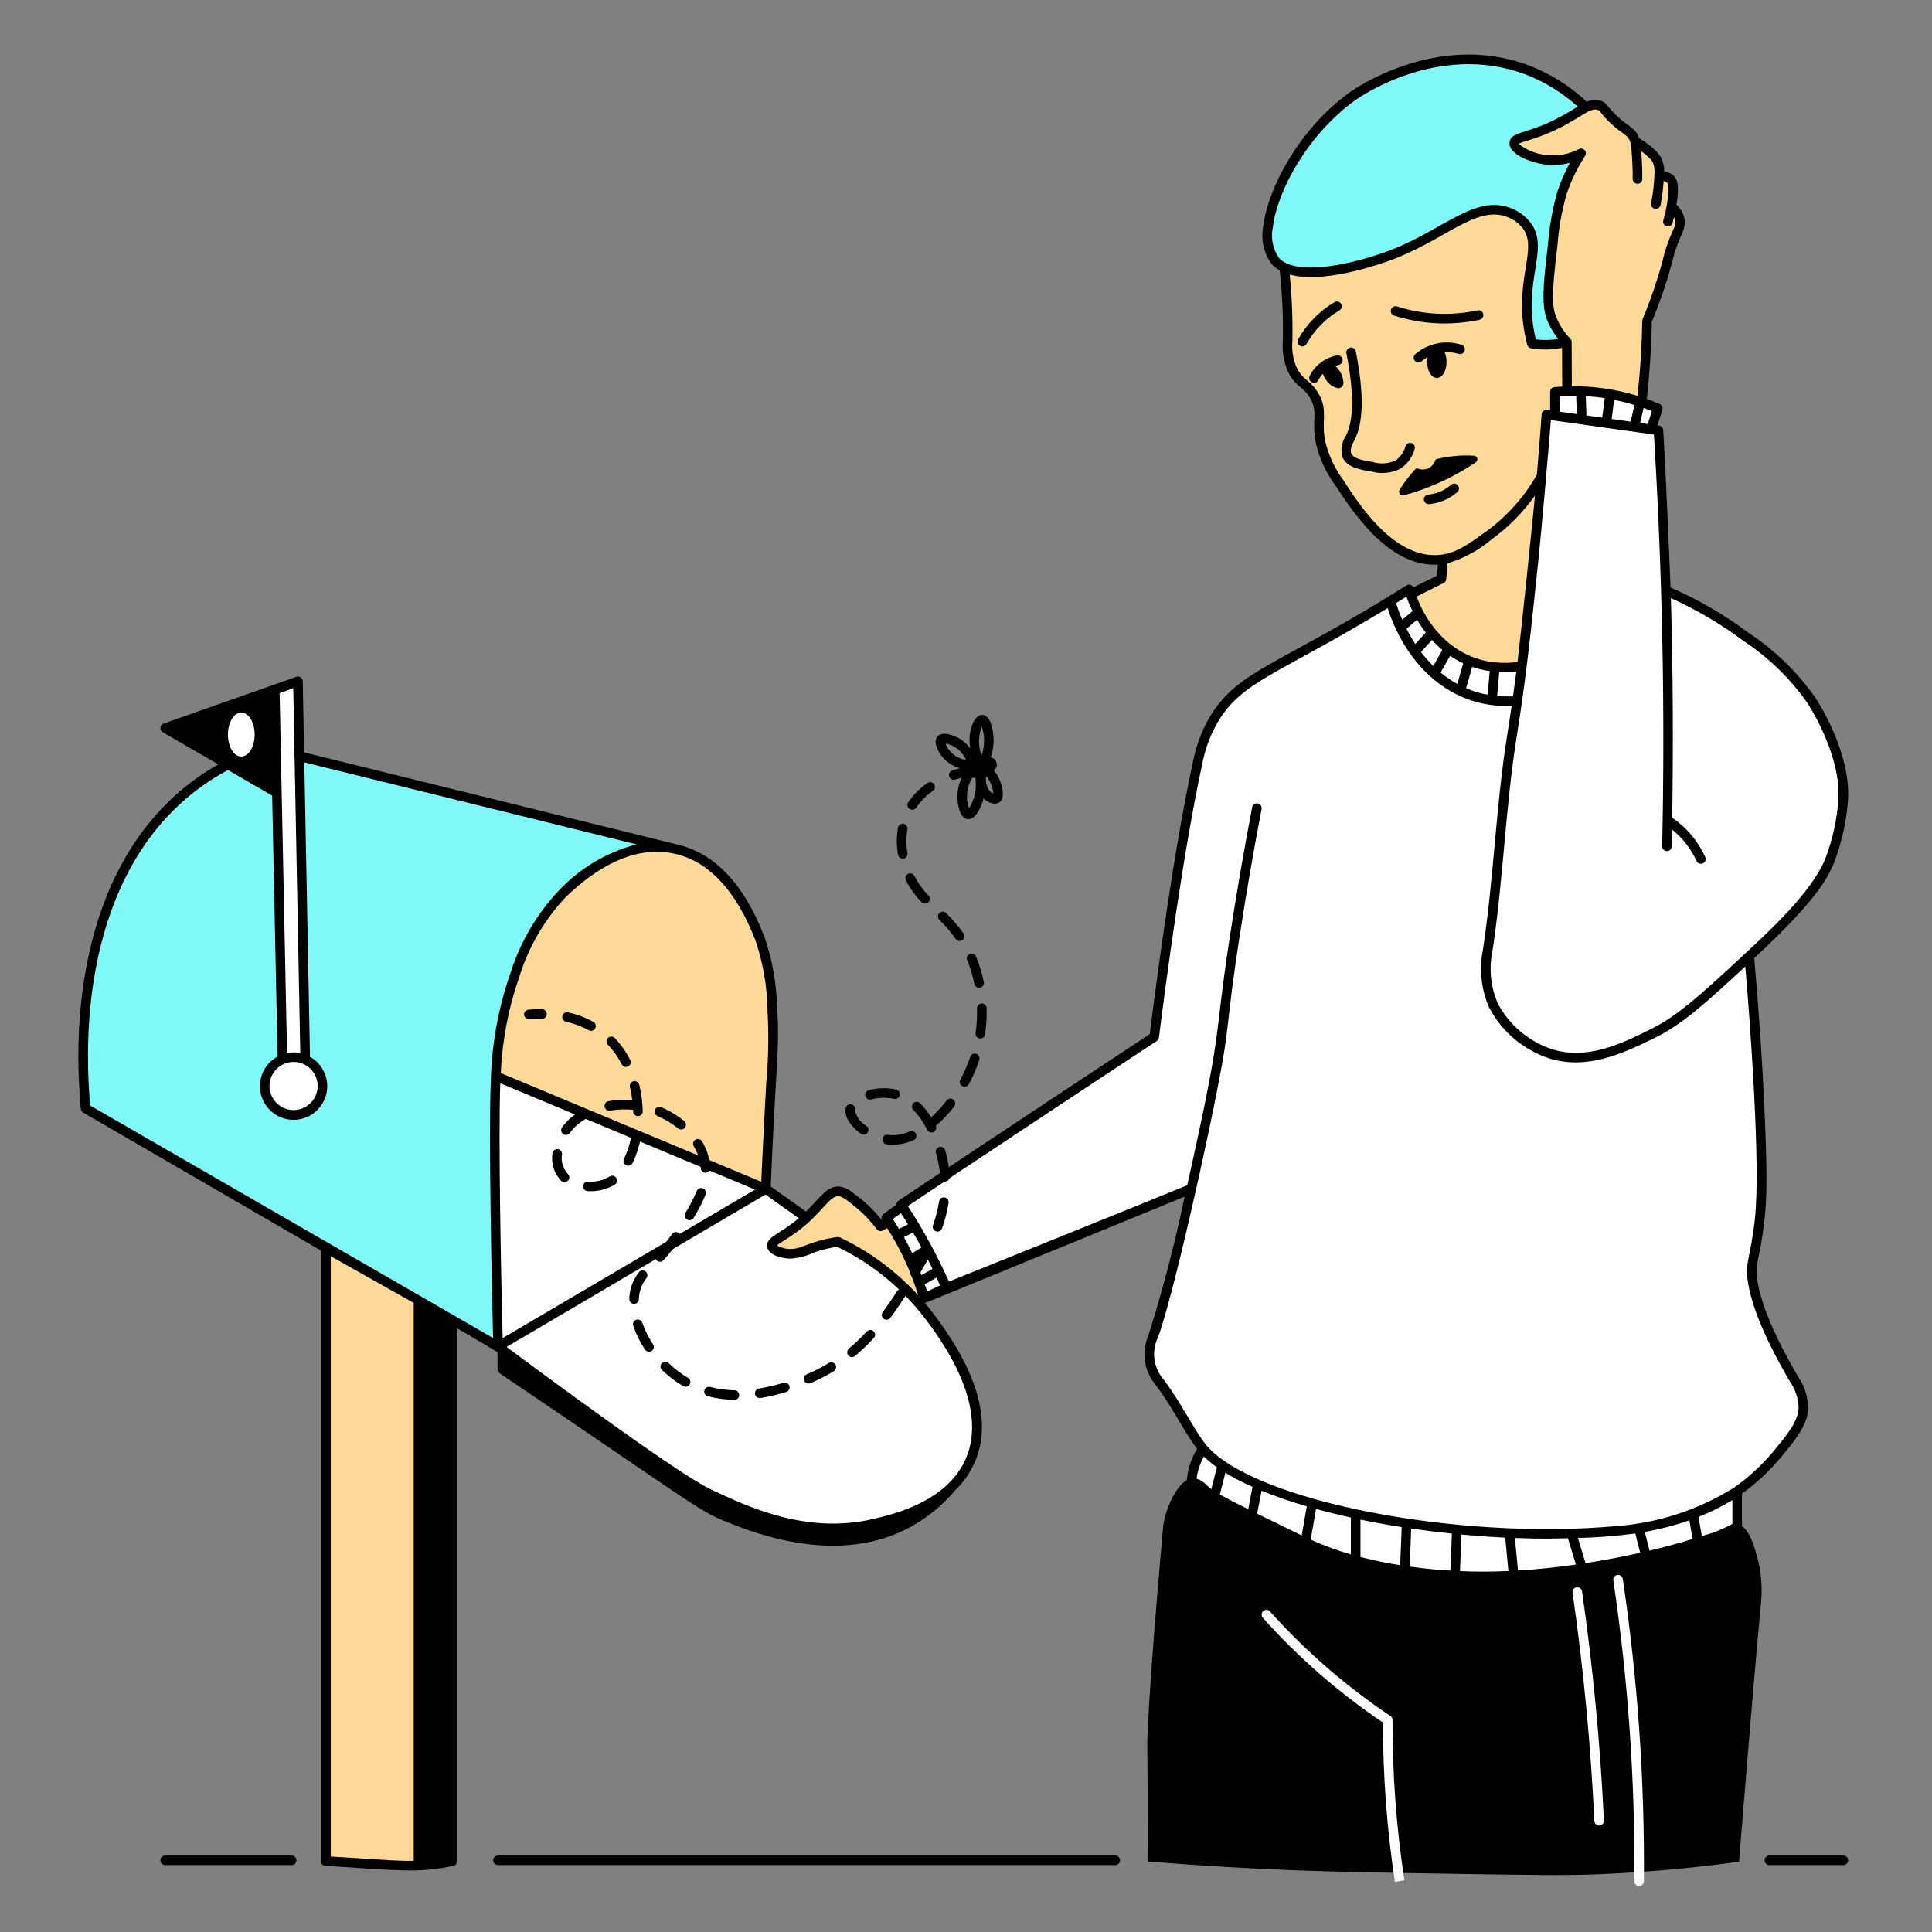 <svg width="156" height="156" viewBox="0 0 156 156" fill="none" xmlns="http://www.w3.org/2000/svg">
<rect x="0" y="0" width="156" height="156" fill="#808080" stroke="none"/>
<path d="M74.62 104.828C73.975 102.507 72.941 100.313 71.561 98.339L72.846 97.409L72.756 97.161L93.187 83.729C94.098 75.727 95.417 67.739 96.766 61.27C97.085 59.546 97.882 57.947 99.068 56.655C100.54 55.268 102.212 54.111 104.029 53.223L113.768 47.596L113.866 47.913L118.533 48.121L121.89 28.881C134.123 32.953 132.047 32.211 133.844 32.985L133.309 34.67L133.908 34.752L134.51 47.693C137.234 48.786 139.777 50.287 142.051 52.143C143.918 53.561 145.504 55.314 146.727 57.314C148.147 59.498 148.894 62.051 148.876 64.656C148.813 66.559 148.328 68.426 147.455 70.119C146.635 71.598 145.608 72.954 144.407 74.145C143.422 75.231 142.367 76.253 141.25 77.203C141.906 86.095 142.22 92.699 142.253 94.926C142.248 97.462 141.968 99.99 141.417 102.466C141.233 104.18 142.721 107.407 143.548 108.921C144.038 109.706 144.487 110.515 144.892 111.347C145.332 112.13 145.583 113.005 145.626 113.902C145.612 114.277 145.512 115.165 143.551 117.353C142.547 118.474 141.445 119.505 140.259 120.432V126.941L114.796 131.774L96.072 120.696C96.101 119.373 96.486 118.083 97.189 116.961C94.54 113.09 94.772 113.278 93.937 111.981C93.206 110.853 92.952 110.518 92.853 109.919C92.755 109.249 92.845 108.565 93.112 107.943C93.741 106.403 94.738 102.291 96.152 96.185C92.993 97.381 78.531 103.168 74.62 104.828Z" fill="white"/>
<path d="M40.028 86.895L61.831 95.997C63.04 96.674 64.15 97.514 65.129 98.493C66.099 99.287 67.141 99.987 68.242 100.584C70.719 102.124 72.558 103.196 74.869 106.063C76.452 107.871 77.658 109.977 78.417 112.257C78.842 113.423 79.003 114.668 78.888 115.903C78.888 118.111 77.28 119.709 76.712 120.317C75.098 122.035 71.894 123.369 68.272 123.558C63.446 123.81 59.787 121.932 56.632 120.298C55.433 119.679 54.2 118.953 48.369 114.695C44.986 112.225 42.192 110.127 40.197 108.614C39.939 100.488 39.921 93.808 40.028 86.895Z" fill="white"/>
<path d="M23.768 60.958L18.349 61.695C13.899 64.159 10.498 68.158 8.78 72.945C6.54 78.937 6.541 85.221 6.913 89.501L40.21 108.618C39.997 101.93 39.937 91.93 39.967 89.161C40.045 80.541 42.425 71.537 50.602 68.802C51.574 68.49 52.589 68.33 53.61 68.327L23.768 60.958Z" fill="#81F8F8"/>
<path d="M22.725 85.53C22.269 85.721 21.882 86.047 21.616 86.463C21.351 86.88 21.219 87.368 21.239 87.862C21.253 88.168 21.328 88.468 21.459 88.745C21.589 89.022 21.773 89.27 22 89.475C22.227 89.681 22.493 89.839 22.781 89.942C23.07 90.044 23.376 90.089 23.681 90.073C24.325 90.053 24.937 89.788 25.392 89.333C25.848 88.878 26.112 88.266 26.133 87.623C26.141 87.157 26.002 86.7 25.735 86.318C25.468 85.936 25.087 85.649 24.646 85.497L24.058 55.015L22.186 55.705L22.725 85.53Z" fill="white"/>
<path d="M122.882 53.783C120.921 54.072 118.922 53.633 117.262 52.55C115.602 51.467 114.396 49.814 113.871 47.902L116.389 46.728L116.524 45.151C115.924 45.255 115.31 45.245 114.715 45.12C113.946 44.939 113.228 44.589 112.613 44.095C110.465 42.382 108.698 40.24 107.426 37.805C105.672 34.588 106.878 34.048 106.33 32.41C105.814 30.87 104.75 31.052 104.139 29.41C103.796 28.489 103.95 27.939 103.984 26.377C104.015 24.77 103.906 23.164 103.658 21.576C106.179 17.42 109.778 14.025 114.074 11.751C118.37 9.478 123.202 8.41 128.056 8.663C128.397 8.435 128.814 8.351 129.217 8.431C129.676 8.562 129.664 8.902 130.388 9.581C131.011 10.165 131.34 10.205 131.72 10.799C131.854 11.007 131.961 11.232 132.039 11.467C132.621 11.64 133.131 11.998 133.491 12.487C133.851 12.976 134.042 13.569 134.034 14.177C134.289 14.138 134.549 14.202 134.758 14.356C135.008 14.563 135.042 14.88 135.077 15.316C135.115 15.771 135.078 16.229 134.969 16.673C135.153 16.774 135.316 16.912 135.445 17.078C135.575 17.244 135.67 17.434 135.725 17.638C135.793 18.053 135.57 18.35 135.27 19.065C135.109 19.453 135.162 19.399 134.801 20.53C134.562 21.28 134.075 22.761 133.009 25.903C132.968 28.183 132.807 30.471 132.576 32.42C127.551 30.903 125.645 31.645 125.567 31.64V33.569L124.883 33.472C124.38 40.197 123.73 46.852 122.882 53.783Z" fill="#FFD997"/>
<path d="M26.323 100.743L33.794 104.954V150.626L26.323 150.269V100.743Z" fill="#FFD997"/>
<path d="M61.831 95.997C61.967 92.9 62.099 90.447 62.185 88.93C62.411 84.892 63.036 79.174 60.9 74.598C60.197 73.09 58.563 69.62 55.093 68.649C46.9 66.358 40.498 76.943 40.041 86.898L61.831 95.997Z" fill="#FFD997"/>
<path d="M126.507 27.615C125.588 27.848 124.63 27.892 123.693 27.744C122.396 22.789 124.72 20.281 123.34 18.294C122.968 17.776 122.449 17.38 121.851 17.157C119.101 16.08 116.586 19.08 111.93 20.724C111.311 20.944 104.837 23.232 102.949 21.04C100.966 18.737 104.001 11.424 109.22 7.745C109.59 7.485 116.156 2.932 123.297 5.643C125.071 6.319 126.689 7.351 128.049 8.676C126.864 9.434 125.615 10.085 124.316 10.623C122.867 11.194 122.353 11.129 122.303 11.428C122.218 11.916 123.486 12.682 124.685 12.881C125.661 13.037 126.662 12.881 127.544 12.432C126.629 13.981 126.003 15.683 125.697 17.456C125.465 18.601 125.542 18.493 125.029 23.316C124.9 24.02 124.925 24.744 125.102 25.438C125.356 26.282 125.843 27.037 126.507 27.615Z" fill="#81F8F8"/>
<path d="M119.019 36.798C118.013 36.734 117.004 36.823 116.024 37.061C115.992 37.069 115.963 37.085 115.938 37.108C115.914 37.13 115.896 37.158 115.886 37.19C115.839 37.326 115.765 37.451 115.669 37.558C115.572 37.665 115.455 37.751 115.325 37.811C115.194 37.872 115.052 37.905 114.909 37.909C114.765 37.914 114.622 37.889 114.488 37.836C114.452 37.825 114.415 37.823 114.379 37.832C114.343 37.841 114.31 37.859 114.284 37.886C113.802 38.393 113.376 38.951 113.013 39.549C112.981 39.601 112.966 39.661 112.969 39.722C112.972 39.782 112.994 39.841 113.03 39.889C113.067 39.938 113.117 39.974 113.174 39.993C113.232 40.013 113.294 40.015 113.352 39.999C115.42 39.432 117.381 38.532 119.159 37.334C119.21 37.3 119.249 37.251 119.271 37.194C119.293 37.137 119.296 37.075 119.281 37.016C119.265 36.957 119.232 36.904 119.185 36.865C119.138 36.826 119.08 36.803 119.019 36.798Z" fill="black"/>
<path d="M74.207 105.243C74.307 105.218 74.399 105.167 74.472 105.093C74.545 105.02 74.596 104.928 74.62 104.828C73.876 102.678 72.922 100.607 71.77 98.646L71.101 99.018C70.549 98.364 69.95 97.753 69.306 97.19C68.201 96.223 67.853 96.183 67.658 96.189C67.219 96.207 67.057 96.474 65.895 97.542C65.444 97.956 62.935 100.124 62.333 100.617C62.617 100.924 62.986 101.139 63.393 101.237C64.423 101.477 65.079 100.61 67.689 100.26C70.192 101.437 72.415 103.136 74.207 105.243Z" fill="#FFD997"/>
<path d="M25.03 85.332L24.445 55.007C24.444 54.945 24.428 54.885 24.398 54.83C24.369 54.776 24.327 54.73 24.276 54.695C24.225 54.66 24.166 54.638 24.105 54.63C24.044 54.623 23.982 54.63 23.924 54.651L13.21 58.424C13.141 58.449 13.079 58.493 13.033 58.551C12.988 58.61 12.96 58.68 12.953 58.754C12.946 58.828 12.96 58.902 12.994 58.968C13.028 59.033 13.081 59.088 13.145 59.125L21.976 64.244L22.413 85.313C21.883 85.6 21.462 86.055 21.219 86.606C20.976 87.158 20.923 87.776 21.069 88.361C21.215 88.946 21.551 89.466 22.025 89.839C22.499 90.212 23.084 90.417 23.687 90.421C24.29 90.425 24.878 90.228 25.357 89.862C25.836 89.495 26.179 88.98 26.333 88.397C26.487 87.814 26.443 87.196 26.207 86.641C25.971 86.085 25.557 85.624 25.03 85.33V85.332ZM22.579 55.972L23.679 55.566L24.247 85.028C23.895 84.956 23.532 84.956 23.179 85.028L22.579 55.972ZM23.706 89.633C23.321 89.633 22.945 89.519 22.626 89.305C22.306 89.092 22.057 88.788 21.91 88.433C21.763 88.078 21.724 87.687 21.799 87.311C21.875 86.933 22.06 86.587 22.331 86.315C22.603 86.044 22.949 85.859 23.326 85.784C23.703 85.709 24.094 85.747 24.449 85.894C24.804 86.041 25.108 86.29 25.321 86.61C25.535 86.93 25.649 87.305 25.649 87.69C25.648 88.205 25.443 88.699 25.079 89.063C24.715 89.427 24.221 89.632 23.706 89.633Z" fill="black"/>
<path d="M18.404 59.312C18.404 59.784 18.518 60.235 18.72 60.568C18.923 60.901 19.197 61.089 19.484 61.089C19.77 61.089 20.044 60.901 20.247 60.568C20.449 60.235 20.563 59.784 20.563 59.312C20.563 58.841 20.449 58.39 20.247 58.057C20.044 57.724 19.77 57.536 19.484 57.536C19.197 57.536 18.923 57.724 18.72 58.057C18.518 58.39 18.404 58.841 18.404 59.312Z" fill="white"/>
<path d="M42.718 82.293C42.616 82.297 42.516 82.26 42.44 82.19C42.365 82.121 42.32 82.024 42.316 81.921C42.312 81.818 42.349 81.718 42.419 81.643C42.489 81.567 42.586 81.523 42.688 81.519C43.046 81.489 43.406 81.478 43.765 81.486C43.868 81.489 43.965 81.531 44.036 81.605C44.107 81.679 44.146 81.779 44.144 81.881C44.144 81.932 44.134 81.983 44.114 82.03C44.094 82.078 44.065 82.12 44.028 82.156C43.991 82.191 43.947 82.219 43.899 82.237C43.851 82.255 43.8 82.263 43.749 82.26C43.405 82.252 43.061 82.263 42.718 82.293Z" fill="black"/>
<path d="M59.295 113.035C58.575 113.021 57.858 112.923 57.16 112.743C57.11 112.731 57.063 112.709 57.021 112.678C56.98 112.648 56.945 112.609 56.918 112.565C56.892 112.521 56.875 112.472 56.867 112.421C56.86 112.37 56.863 112.318 56.876 112.268C56.889 112.218 56.912 112.172 56.944 112.131C56.975 112.09 57.014 112.056 57.059 112.03C57.104 112.005 57.153 111.988 57.204 111.982C57.255 111.976 57.307 111.98 57.357 111.994C57.993 112.159 58.647 112.248 59.304 112.261C59.407 112.262 59.505 112.304 59.576 112.378C59.648 112.451 59.688 112.55 59.687 112.653C59.685 112.755 59.644 112.853 59.57 112.925C59.497 112.997 59.398 113.037 59.295 113.035ZM60.965 112.563C60.957 112.513 60.959 112.462 60.971 112.412C60.982 112.363 61.004 112.316 61.034 112.275C61.064 112.234 61.102 112.199 61.145 112.173C61.188 112.146 61.236 112.128 61.287 112.12C61.947 112.013 62.599 111.859 63.239 111.661C63.288 111.644 63.34 111.636 63.392 111.639C63.445 111.642 63.496 111.656 63.542 111.68C63.589 111.703 63.631 111.736 63.665 111.776C63.698 111.816 63.724 111.862 63.739 111.912C63.755 111.962 63.76 112.015 63.754 112.067C63.748 112.119 63.732 112.169 63.707 112.215C63.681 112.261 63.647 112.301 63.605 112.332C63.564 112.364 63.516 112.388 63.465 112.401C62.792 112.61 62.104 112.772 61.407 112.885C61.306 112.901 61.203 112.877 61.12 112.817C61.037 112.757 60.981 112.667 60.965 112.566V112.563ZM55.357 111.976C55.29 111.976 55.223 111.958 55.165 111.924C54.543 111.561 53.969 111.123 53.453 110.621C53.417 110.585 53.387 110.543 53.367 110.496C53.346 110.45 53.336 110.399 53.334 110.349C53.334 110.298 53.343 110.247 53.361 110.2C53.38 110.152 53.408 110.109 53.443 110.072C53.479 110.036 53.521 110.006 53.568 109.986C53.614 109.966 53.665 109.955 53.716 109.954C53.767 109.953 53.817 109.963 53.865 109.982C53.912 110 53.955 110.028 53.992 110.064C54.461 110.522 54.984 110.921 55.55 111.253C55.624 111.296 55.682 111.361 55.715 111.44C55.748 111.519 55.754 111.606 55.732 111.689C55.71 111.771 55.661 111.844 55.594 111.896C55.526 111.948 55.443 111.976 55.357 111.976ZM64.931 111.476C64.891 111.382 64.891 111.275 64.93 111.18C64.968 111.085 65.043 111.01 65.138 110.97C65.753 110.712 66.349 110.407 66.919 110.06C67.006 110.006 67.111 109.99 67.211 110.014C67.311 110.038 67.397 110.101 67.451 110.188C67.504 110.276 67.521 110.381 67.497 110.481C67.473 110.581 67.41 110.667 67.323 110.72C66.719 111.088 66.089 111.41 65.437 111.684C65.343 111.723 65.236 111.724 65.141 111.685C65.046 111.646 64.971 111.571 64.931 111.476ZM68.793 109.577C68.713 109.577 68.636 109.552 68.571 109.507C68.506 109.461 68.456 109.396 68.429 109.322C68.402 109.247 68.399 109.165 68.419 109.089C68.44 109.012 68.484 108.943 68.545 108.892C69.058 108.462 69.543 107.999 69.995 107.505C70.066 107.434 70.161 107.393 70.261 107.39C70.362 107.388 70.459 107.424 70.533 107.492C70.606 107.56 70.651 107.654 70.657 107.754C70.663 107.854 70.63 107.952 70.565 108.028C70.09 108.547 69.581 109.035 69.042 109.487C68.972 109.545 68.884 109.577 68.793 109.577ZM52.404 109.148C52.34 109.148 52.278 109.132 52.221 109.102C52.165 109.072 52.117 109.028 52.082 108.975C51.68 108.374 51.359 107.723 51.125 107.039C51.098 106.943 51.109 106.84 51.155 106.752C51.201 106.664 51.28 106.597 51.374 106.565C51.469 106.534 51.572 106.54 51.662 106.582C51.752 106.624 51.823 106.7 51.859 106.793C52.072 107.411 52.364 108 52.727 108.544C52.767 108.602 52.789 108.67 52.793 108.741C52.797 108.811 52.781 108.881 52.748 108.943C52.715 109.005 52.665 109.057 52.605 109.093C52.544 109.129 52.475 109.148 52.404 109.148ZM71.587 106.564C71.515 106.564 71.445 106.543 71.384 106.506C71.323 106.468 71.273 106.414 71.241 106.35C71.209 106.285 71.195 106.213 71.202 106.142C71.208 106.07 71.234 106.002 71.278 105.944C71.742 105.315 72.139 104.717 72.43 104.267C72.486 104.181 72.574 104.12 72.674 104.099C72.775 104.077 72.88 104.096 72.966 104.152C73.052 104.208 73.113 104.296 73.134 104.396C73.156 104.496 73.137 104.601 73.081 104.687C72.783 105.148 72.379 105.759 71.899 106.406C71.864 106.454 71.817 106.494 71.763 106.521C71.709 106.549 71.649 106.563 71.589 106.564H71.587ZM51.173 105.28C51.071 105.273 50.975 105.226 50.908 105.149C50.84 105.072 50.805 104.972 50.812 104.869C50.834 104.1 51.1 103.357 51.572 102.748C51.602 102.705 51.641 102.668 51.686 102.641C51.73 102.613 51.781 102.595 51.833 102.587C51.885 102.579 51.938 102.582 51.989 102.596C52.039 102.609 52.087 102.633 52.129 102.666C52.17 102.698 52.204 102.739 52.229 102.785C52.255 102.831 52.27 102.882 52.275 102.935C52.28 102.987 52.274 103.04 52.257 103.09C52.241 103.14 52.215 103.186 52.18 103.226C51.806 103.711 51.597 104.304 51.584 104.917C51.581 104.968 51.568 105.018 51.546 105.064C51.523 105.109 51.492 105.15 51.454 105.184C51.416 105.218 51.371 105.243 51.323 105.26C51.275 105.276 51.224 105.283 51.173 105.28ZM73.863 103.126C73.794 103.126 73.726 103.107 73.667 103.073C73.608 103.038 73.558 102.988 73.525 102.928C73.491 102.867 73.474 102.799 73.476 102.731C73.477 102.662 73.497 102.595 73.533 102.536C73.943 101.87 74.262 101.309 74.54 100.771C74.562 100.724 74.593 100.682 74.632 100.648C74.67 100.613 74.715 100.587 74.764 100.57C74.813 100.553 74.865 100.546 74.917 100.55C74.969 100.554 75.019 100.568 75.065 100.591C75.111 100.615 75.152 100.647 75.186 100.687C75.219 100.726 75.244 100.772 75.26 100.822C75.275 100.871 75.28 100.923 75.275 100.975C75.27 101.027 75.254 101.077 75.229 101.122C74.946 101.68 74.618 102.258 74.197 102.942C74.162 102.998 74.112 103.045 74.054 103.078C73.995 103.11 73.93 103.127 73.863 103.126ZM53.291 101.882C53.216 101.882 53.142 101.86 53.08 101.819C53.017 101.778 52.967 101.719 52.937 101.651C52.907 101.582 52.897 101.506 52.909 101.432C52.921 101.358 52.955 101.289 53.005 101.234C53.455 100.74 53.869 100.214 54.244 99.662C54.272 99.618 54.308 99.579 54.351 99.549C54.394 99.52 54.442 99.499 54.493 99.488C54.544 99.477 54.597 99.477 54.648 99.487C54.7 99.498 54.748 99.518 54.791 99.548C54.834 99.577 54.871 99.615 54.899 99.659C54.927 99.703 54.946 99.753 54.954 99.804C54.963 99.856 54.961 99.908 54.948 99.959C54.936 100.01 54.913 100.058 54.882 100.099C54.486 100.682 54.049 101.235 53.574 101.755C53.538 101.795 53.495 101.826 53.446 101.848C53.397 101.87 53.344 101.881 53.291 101.882ZM75.701 99.448C75.639 99.448 75.578 99.433 75.523 99.405C75.468 99.377 75.421 99.335 75.385 99.285C75.349 99.234 75.326 99.176 75.317 99.115C75.309 99.053 75.315 98.991 75.335 98.933C75.558 98.308 75.723 97.664 75.827 97.008C75.843 96.907 75.898 96.816 75.981 96.756C76.064 96.695 76.167 96.67 76.268 96.686C76.37 96.701 76.461 96.757 76.522 96.839C76.582 96.922 76.608 97.025 76.592 97.127C76.481 97.829 76.305 98.52 76.066 99.189C76.04 99.265 75.99 99.33 75.925 99.377C75.859 99.423 75.781 99.448 75.701 99.447V99.448ZM55.671 98.529C55.602 98.529 55.535 98.511 55.476 98.476C55.417 98.442 55.368 98.392 55.334 98.332C55.3 98.273 55.283 98.205 55.284 98.136C55.285 98.068 55.304 98.001 55.34 97.942C55.695 97.38 56.001 96.788 56.255 96.173C56.273 96.126 56.301 96.082 56.336 96.046C56.372 96.009 56.414 95.98 56.461 95.96C56.507 95.939 56.557 95.928 56.608 95.927C56.659 95.927 56.71 95.936 56.757 95.954C56.804 95.973 56.847 96.001 56.884 96.036C56.921 96.071 56.95 96.113 56.97 96.16C56.991 96.207 57.002 96.257 57.002 96.308C57.003 96.359 56.994 96.409 56.976 96.456C56.706 97.112 56.38 97.743 56.002 98.343C55.968 98.399 55.919 98.446 55.861 98.479C55.803 98.511 55.738 98.528 55.671 98.528V98.529ZM47.449 96.177C47.347 96.171 47.251 96.125 47.182 96.048C47.114 95.972 47.079 95.871 47.085 95.769C47.086 95.718 47.097 95.667 47.119 95.62C47.141 95.574 47.171 95.532 47.21 95.498C47.248 95.464 47.293 95.438 47.342 95.421C47.391 95.405 47.442 95.4 47.493 95.404C48.102 95.455 48.71 95.311 49.23 94.991C49.316 94.938 49.419 94.921 49.518 94.943C49.616 94.966 49.702 95.025 49.757 95.11C49.812 95.194 49.832 95.297 49.812 95.396C49.792 95.495 49.735 95.582 49.652 95.64L49.509 95.728C48.878 96.068 48.164 96.223 47.449 96.177ZM45.583 95.455C45.483 95.455 45.388 95.417 45.315 95.348C45.033 95.059 44.823 94.708 44.7 94.324C44.577 93.939 44.545 93.531 44.607 93.133C44.621 93.032 44.672 92.94 44.751 92.876C44.829 92.811 44.929 92.778 45.031 92.784C45.081 92.789 45.13 92.804 45.175 92.828C45.22 92.852 45.26 92.885 45.292 92.924C45.324 92.963 45.349 93.008 45.363 93.057C45.378 93.106 45.383 93.157 45.378 93.208C45.329 93.49 45.347 93.779 45.429 94.053C45.511 94.327 45.655 94.579 45.85 94.788C45.906 94.841 45.945 94.91 45.962 94.986C45.978 95.061 45.971 95.14 45.943 95.212C45.914 95.284 45.864 95.345 45.8 95.389C45.736 95.432 45.661 95.455 45.583 95.455ZM75.919 95.039C75.876 94.379 75.76 93.725 75.572 93.091C75.545 92.992 75.557 92.886 75.608 92.796C75.658 92.707 75.742 92.641 75.841 92.613C75.939 92.586 76.045 92.598 76.135 92.649C76.224 92.699 76.29 92.783 76.318 92.882C76.519 93.569 76.645 94.276 76.692 94.99C76.698 95.093 76.664 95.194 76.596 95.271C76.528 95.348 76.432 95.395 76.329 95.401C76.227 95.408 76.126 95.373 76.048 95.305C75.971 95.237 75.924 95.141 75.918 95.039H75.919ZM56.972 94.689C56.874 94.689 56.78 94.652 56.708 94.585C56.636 94.518 56.592 94.427 56.585 94.329C56.541 93.701 56.347 93.093 56.019 92.555C55.993 92.511 55.976 92.463 55.969 92.412C55.962 92.362 55.965 92.311 55.977 92.261C55.99 92.212 56.012 92.166 56.043 92.125C56.073 92.084 56.111 92.05 56.155 92.024C56.199 91.998 56.248 91.981 56.298 91.974C56.348 91.967 56.4 91.97 56.449 91.982C56.498 91.995 56.544 92.017 56.585 92.048C56.626 92.078 56.66 92.116 56.686 92.16C57.074 92.802 57.304 93.527 57.358 94.275C57.362 94.328 57.354 94.381 57.337 94.431C57.319 94.481 57.291 94.527 57.255 94.566C57.219 94.605 57.175 94.635 57.127 94.657C57.078 94.678 57.026 94.689 56.972 94.689ZM50.732 94.129C50.666 94.129 50.601 94.112 50.544 94.08C50.486 94.048 50.438 94.002 50.403 93.946C50.368 93.89 50.349 93.826 50.345 93.76C50.342 93.695 50.356 93.629 50.385 93.57C50.667 92.981 50.867 92.356 50.977 91.712C50.996 91.611 51.054 91.521 51.139 91.463C51.223 91.404 51.328 91.382 51.429 91.401C51.53 91.419 51.62 91.477 51.678 91.562C51.736 91.647 51.759 91.751 51.74 91.852C51.615 92.565 51.393 93.257 51.079 93.909C51.047 93.975 50.998 94.03 50.937 94.069C50.875 94.108 50.804 94.129 50.731 94.129H50.732ZM71.62 92.405C71.515 92.393 71.419 92.341 71.351 92.26C71.284 92.179 71.25 92.075 71.257 91.97C71.26 91.92 71.273 91.872 71.295 91.828C71.317 91.783 71.348 91.744 71.386 91.712C71.424 91.68 71.468 91.657 71.516 91.642C71.563 91.628 71.613 91.624 71.662 91.63C72.28 91.711 72.908 91.613 73.471 91.348C73.564 91.312 73.668 91.313 73.761 91.352C73.853 91.39 73.927 91.464 73.967 91.556C74.007 91.648 74.009 91.752 73.974 91.846C73.938 91.939 73.868 92.016 73.777 92.059C73.102 92.365 72.356 92.484 71.619 92.405H71.62ZM45.697 91.642C45.626 91.642 45.557 91.623 45.496 91.586C45.436 91.549 45.386 91.496 45.354 91.433C45.321 91.37 45.307 91.299 45.311 91.229C45.316 91.158 45.34 91.09 45.381 91.032C45.822 90.424 46.402 89.93 47.072 89.59C47.163 89.546 47.267 89.538 47.364 89.569C47.46 89.6 47.54 89.668 47.587 89.757C47.634 89.847 47.644 89.951 47.615 90.048C47.586 90.145 47.521 90.227 47.432 90.276C46.871 90.559 46.385 90.971 46.013 91.478C45.977 91.529 45.93 91.57 45.875 91.599C45.82 91.627 45.758 91.642 45.696 91.642H45.697ZM69.729 91.617C69.647 91.616 69.567 91.588 69.501 91.539C68.855 91.068 68.154 90.281 68.282 89.504C68.288 89.452 68.305 89.402 68.331 89.357C68.358 89.312 68.393 89.272 68.434 89.241C68.476 89.21 68.524 89.188 68.574 89.175C68.625 89.163 68.677 89.161 68.729 89.169C68.78 89.178 68.83 89.197 68.874 89.224C68.918 89.252 68.956 89.289 68.985 89.332C69.015 89.375 69.035 89.423 69.046 89.474C69.056 89.525 69.056 89.578 69.045 89.629C69.043 89.648 69.043 89.667 69.045 89.686C69.105 89.943 69.217 90.184 69.374 90.395C69.531 90.606 69.731 90.783 69.96 90.913C70.028 90.96 70.079 91.029 70.105 91.108C70.131 91.186 70.131 91.272 70.105 91.35C70.079 91.429 70.028 91.498 69.961 91.546C69.893 91.594 69.811 91.618 69.728 91.617H69.729ZM75.211 91.446C75.139 91.446 75.069 91.426 75.007 91.388C74.946 91.351 74.897 91.297 74.865 91.233C74.585 90.649 74.214 90.113 73.766 89.645C73.725 89.611 73.692 89.568 73.669 89.519C73.645 89.471 73.632 89.418 73.63 89.365C73.628 89.311 73.638 89.258 73.657 89.208C73.677 89.158 73.707 89.113 73.745 89.075C73.783 89.038 73.829 89.008 73.879 88.989C73.929 88.97 73.983 88.962 74.036 88.964C74.09 88.967 74.142 88.981 74.19 89.004C74.238 89.028 74.281 89.062 74.315 89.103C74.645 89.441 74.936 89.815 75.183 90.218C75.644 89.8 76.066 89.342 76.446 88.849C76.51 88.771 76.602 88.721 76.702 88.709C76.803 88.698 76.904 88.726 76.984 88.788C77.064 88.85 77.116 88.941 77.129 89.042C77.143 89.142 77.117 89.244 77.057 89.325C76.615 89.902 76.115 90.433 75.566 90.909C75.591 90.968 75.601 91.032 75.595 91.095C75.589 91.159 75.567 91.22 75.532 91.273C75.497 91.326 75.449 91.37 75.393 91.4C75.337 91.43 75.274 91.446 75.21 91.446H75.211ZM55.003 91.203C54.914 91.203 54.827 91.173 54.758 91.116C54.251 90.707 53.689 90.37 53.09 90.115C53.043 90.095 53.001 90.066 52.965 90.029C52.929 89.993 52.901 89.95 52.882 89.903C52.863 89.855 52.854 89.805 52.855 89.754C52.855 89.703 52.866 89.653 52.886 89.606C52.906 89.559 52.935 89.517 52.971 89.481C53.007 89.446 53.05 89.418 53.097 89.399C53.145 89.38 53.195 89.371 53.246 89.371C53.297 89.372 53.347 89.382 53.394 89.402C54.061 89.685 54.684 90.06 55.247 90.516C55.309 90.567 55.353 90.635 55.375 90.713C55.396 90.79 55.393 90.871 55.366 90.947C55.339 91.022 55.289 91.087 55.224 91.133C55.158 91.179 55.081 91.203 55.001 91.203H55.003ZM51.127 89.744C51.127 89.699 51.125 89.654 51.122 89.61C50.503 89.552 49.878 89.574 49.264 89.675C49.214 89.684 49.163 89.682 49.113 89.671C49.063 89.659 49.017 89.638 48.975 89.609C48.934 89.579 48.899 89.542 48.872 89.499C48.845 89.456 48.827 89.407 48.818 89.357C48.81 89.307 48.811 89.256 48.823 89.206C48.834 89.157 48.855 89.11 48.885 89.068C48.914 89.027 48.952 88.992 48.995 88.965C49.038 88.938 49.086 88.92 49.136 88.911C49.77 88.807 50.415 88.779 51.056 88.827C51.013 88.476 50.951 88.127 50.869 87.783C50.855 87.733 50.851 87.681 50.858 87.629C50.865 87.577 50.882 87.528 50.908 87.483C50.935 87.438 50.97 87.399 51.012 87.368C51.054 87.337 51.102 87.315 51.152 87.303C51.203 87.291 51.255 87.289 51.307 87.298C51.358 87.306 51.407 87.325 51.451 87.353C51.495 87.382 51.532 87.418 51.562 87.461C51.591 87.504 51.611 87.553 51.622 87.604C51.786 88.299 51.879 89.009 51.898 89.723C51.9 89.774 51.891 89.824 51.873 89.872C51.855 89.919 51.827 89.963 51.792 90C51.757 90.037 51.715 90.066 51.669 90.087C51.623 90.108 51.573 90.119 51.522 90.121C51.471 90.122 51.42 90.114 51.373 90.095C51.325 90.077 51.282 90.05 51.245 90.015C51.17 89.944 51.127 89.847 51.124 89.744H51.127ZM69.87 88.497C69.844 88.398 69.859 88.293 69.911 88.204C69.963 88.116 70.047 88.052 70.146 88.026C70.875 87.835 71.637 87.818 72.373 87.976C72.47 88.002 72.553 88.065 72.604 88.151C72.655 88.238 72.671 88.34 72.648 88.438C72.625 88.535 72.566 88.62 72.481 88.675C72.397 88.729 72.295 88.749 72.197 88.729C71.582 88.601 70.946 88.616 70.338 88.774C70.239 88.8 70.134 88.785 70.046 88.733C69.958 88.681 69.894 88.596 69.868 88.497H69.87ZM77.88 87.748C77.813 87.748 77.747 87.731 77.688 87.697C77.63 87.664 77.581 87.616 77.547 87.558C77.512 87.501 77.493 87.435 77.492 87.367C77.491 87.3 77.507 87.234 77.54 87.175C77.861 86.594 78.126 85.984 78.331 85.353C78.345 85.302 78.369 85.255 78.401 85.214C78.434 85.173 78.474 85.139 78.52 85.115C78.566 85.09 78.617 85.074 78.669 85.07C78.721 85.065 78.773 85.07 78.823 85.087C78.873 85.103 78.919 85.129 78.958 85.163C78.998 85.197 79.03 85.239 79.053 85.286C79.076 85.333 79.089 85.384 79.091 85.436C79.094 85.489 79.085 85.541 79.067 85.59C78.847 86.267 78.564 86.922 78.22 87.546C78.187 87.607 78.137 87.659 78.077 87.694C78.016 87.73 77.947 87.748 77.877 87.748H77.88ZM50.544 86.15C50.473 86.15 50.403 86.131 50.342 86.094C50.281 86.056 50.232 86.003 50.199 85.94C49.906 85.359 49.528 84.825 49.08 84.354C49.009 84.28 48.97 84.18 48.972 84.078C48.975 83.975 49.018 83.877 49.092 83.806C49.166 83.735 49.266 83.697 49.368 83.699C49.471 83.701 49.569 83.744 49.64 83.818C50.14 84.344 50.56 84.94 50.889 85.587C50.919 85.646 50.933 85.712 50.931 85.778C50.928 85.845 50.908 85.909 50.874 85.966C50.839 86.023 50.79 86.07 50.732 86.102C50.674 86.134 50.608 86.151 50.542 86.15H50.544ZM79.163 83.854C79.107 83.855 79.052 83.843 79.001 83.82C78.95 83.797 78.904 83.764 78.868 83.722C78.831 83.68 78.804 83.631 78.788 83.577C78.772 83.524 78.768 83.468 78.775 83.413C78.87 82.753 78.909 82.087 78.892 81.421C78.889 81.318 78.928 81.218 78.999 81.144C79.07 81.07 79.168 81.027 79.27 81.025C79.373 81.023 79.472 81.061 79.546 81.132C79.621 81.203 79.664 81.301 79.666 81.403C79.684 82.112 79.642 82.82 79.542 83.522C79.529 83.614 79.483 83.698 79.413 83.759C79.343 83.82 79.253 83.854 79.16 83.854H79.163ZM47.722 83.234C47.657 83.235 47.593 83.219 47.536 83.187C46.966 82.874 46.353 82.644 45.718 82.504C45.667 82.495 45.618 82.475 45.574 82.447C45.53 82.418 45.493 82.381 45.464 82.338C45.435 82.294 45.415 82.246 45.405 82.194C45.395 82.143 45.396 82.091 45.407 82.04C45.419 81.989 45.44 81.94 45.47 81.898C45.501 81.856 45.539 81.82 45.584 81.792C45.628 81.765 45.678 81.747 45.729 81.74C45.781 81.732 45.833 81.735 45.884 81.748C46.592 81.903 47.274 82.159 47.91 82.508C47.985 82.55 48.044 82.615 48.078 82.695C48.111 82.773 48.118 82.862 48.096 82.945C48.075 83.028 48.026 83.101 47.958 83.153C47.89 83.206 47.806 83.234 47.72 83.234L47.722 83.234ZM79.054 79.75C78.965 79.75 78.879 79.719 78.81 79.663C78.741 79.606 78.693 79.528 78.676 79.441C78.546 78.791 78.353 78.155 78.102 77.542C78.081 77.495 78.069 77.444 78.068 77.392C78.067 77.34 78.076 77.288 78.095 77.24C78.114 77.192 78.143 77.148 78.179 77.111C78.216 77.074 78.259 77.045 78.307 77.025C78.355 77.005 78.407 76.996 78.459 76.996C78.51 76.996 78.562 77.007 78.609 77.028C78.657 77.049 78.7 77.079 78.736 77.117C78.771 77.154 78.799 77.199 78.817 77.247C79.088 77.906 79.296 78.589 79.437 79.287C79.449 79.344 79.448 79.402 79.434 79.459C79.42 79.515 79.394 79.568 79.357 79.613C79.32 79.657 79.273 79.693 79.22 79.718C79.168 79.742 79.11 79.754 79.052 79.754L79.054 79.75ZM77.478 75.975C77.091 75.975 77.246 75.676 75.874 74.293C75.833 74.258 75.8 74.215 75.776 74.167C75.753 74.118 75.74 74.066 75.738 74.012C75.736 73.959 75.745 73.905 75.765 73.855C75.785 73.805 75.815 73.76 75.853 73.723C75.891 73.685 75.936 73.656 75.987 73.636C76.037 73.617 76.09 73.609 76.144 73.612C76.197 73.614 76.25 73.628 76.298 73.652C76.346 73.676 76.388 73.71 76.422 73.751C76.928 74.249 77.387 74.791 77.796 75.371C77.836 75.43 77.86 75.498 77.864 75.568C77.868 75.639 77.853 75.709 77.82 75.772C77.787 75.835 77.737 75.887 77.676 75.923C77.616 75.96 77.546 75.979 77.475 75.978L77.478 75.975ZM74.684 72.959C74.631 72.96 74.579 72.949 74.53 72.928C74.482 72.906 74.438 72.876 74.402 72.837C73.895 72.318 73.471 71.724 73.144 71.076C73.121 71.031 73.108 70.981 73.105 70.93C73.102 70.879 73.108 70.828 73.125 70.78C73.141 70.732 73.167 70.687 73.201 70.649C73.235 70.611 73.275 70.58 73.321 70.557C73.367 70.535 73.417 70.522 73.468 70.519C73.518 70.515 73.569 70.522 73.618 70.539C73.666 70.555 73.71 70.581 73.749 70.615C73.787 70.648 73.818 70.689 73.84 70.735C74.134 71.314 74.515 71.844 74.968 72.308C75.021 72.363 75.057 72.432 75.07 72.508C75.084 72.583 75.074 72.66 75.044 72.731C75.013 72.801 74.962 72.86 74.898 72.901C74.834 72.943 74.758 72.964 74.682 72.963L74.684 72.959ZM72.893 69.331C72.801 69.33 72.713 69.298 72.643 69.238C72.573 69.179 72.527 69.097 72.512 69.007C72.384 68.285 72.382 67.547 72.506 66.824C72.527 66.724 72.585 66.636 72.669 66.579C72.753 66.521 72.856 66.498 72.957 66.515C73.058 66.533 73.147 66.591 73.205 66.676C73.263 66.76 73.285 66.864 73.267 66.965C73.158 67.6 73.16 68.248 73.273 68.882C73.282 68.937 73.279 68.994 73.265 69.049C73.25 69.103 73.223 69.153 73.187 69.197C73.15 69.24 73.105 69.274 73.054 69.298C73.002 69.322 72.947 69.334 72.89 69.334L72.893 69.331ZM73.657 65.382C73.587 65.382 73.518 65.363 73.457 65.327C73.397 65.291 73.348 65.239 73.314 65.177C73.281 65.115 73.266 65.045 73.269 64.975C73.273 64.905 73.296 64.837 73.335 64.779C73.751 64.17 74.276 63.644 74.883 63.226C74.967 63.167 75.071 63.144 75.173 63.161C75.274 63.179 75.364 63.236 75.422 63.32C75.481 63.404 75.505 63.509 75.487 63.61C75.469 63.711 75.412 63.801 75.328 63.86C74.8 64.223 74.343 64.681 73.981 65.21C73.946 65.265 73.898 65.31 73.841 65.341C73.784 65.372 73.72 65.388 73.654 65.388L73.657 65.382Z" fill="black"/>
<path d="M110.71 38.066C109.891 37.939 108.774 37.768 108.407 36.933C108.318 36.65 108.294 36.351 108.336 36.057C108.378 35.764 108.486 35.483 108.651 35.237C109.325 33.974 109.343 31.73 108.721 28.542C108.708 28.491 108.706 28.438 108.714 28.386C108.722 28.334 108.741 28.285 108.769 28.241C108.797 28.196 108.834 28.158 108.878 28.128C108.921 28.099 108.97 28.078 109.022 28.068C109.073 28.058 109.126 28.058 109.178 28.07C109.229 28.081 109.278 28.102 109.32 28.133C109.363 28.163 109.399 28.202 109.427 28.247C109.454 28.291 109.472 28.341 109.479 28.393C110.148 31.808 110.104 34.157 109.348 35.577C109.231 35.791 108.965 36.279 109.115 36.62C109.312 37.068 110.223 37.207 110.824 37.3C111.437 37.495 112.101 37.452 112.682 37.178C113.076 36.91 113.36 36.508 113.481 36.046C113.507 35.947 113.572 35.862 113.66 35.811C113.749 35.759 113.855 35.745 113.954 35.771C114.053 35.797 114.138 35.862 114.19 35.951C114.241 36.039 114.256 36.145 114.229 36.244C114.059 36.891 113.659 37.454 113.104 37.828C112.367 38.213 111.509 38.298 110.71 38.066Z" fill="black"/>
<path d="M107.813 29.552C107.9 29.518 107.988 29.49 108.079 29.467C108.131 29.459 108.181 29.442 108.225 29.415C108.27 29.388 108.309 29.352 108.34 29.31C108.371 29.267 108.392 29.219 108.404 29.168C108.415 29.117 108.416 29.064 108.406 29.012C108.397 28.961 108.377 28.912 108.348 28.868C108.319 28.825 108.281 28.788 108.237 28.759C108.193 28.73 108.144 28.711 108.093 28.702C108.041 28.693 107.988 28.694 107.937 28.706C107.47 28.793 107.029 28.987 106.65 29.273C106.27 29.558 105.963 29.929 105.751 30.354C105.705 30.446 105.698 30.553 105.731 30.651C105.764 30.748 105.834 30.829 105.927 30.875C106.019 30.92 106.126 30.927 106.224 30.894C106.321 30.861 106.402 30.791 106.448 30.698C106.544 30.511 106.667 30.338 106.811 30.185C106.877 30.353 106.962 30.512 107.066 30.659C107.172 30.837 107.314 30.991 107.484 31.11C107.654 31.229 107.847 31.311 108.05 31.35C108.158 31.351 108.262 31.312 108.342 31.24C108.422 31.169 108.472 31.07 108.482 30.962C108.477 30.693 108.414 30.428 108.299 30.185C108.183 29.942 108.018 29.726 107.813 29.552Z" fill="black"/>
<path d="M118.005 27.837C117.372 27.636 116.698 27.599 116.047 27.73C115.396 27.862 114.79 28.157 114.284 28.589C114.224 28.64 114.181 28.709 114.161 28.785C114.141 28.862 114.145 28.943 114.173 29.017C114.2 29.091 114.25 29.155 114.315 29.201C114.38 29.246 114.457 29.27 114.536 29.27C114.778 29.27 114.768 29.128 115.275 28.836C115.251 28.964 115.238 29.094 115.238 29.224C115.238 29.958 115.574 30.513 116.019 30.513C116.464 30.513 116.8 29.958 116.8 29.224C116.804 28.955 116.752 28.688 116.645 28.441C117.027 28.417 117.41 28.462 117.776 28.574C117.824 28.589 117.875 28.595 117.926 28.59C117.977 28.586 118.026 28.571 118.071 28.548C118.116 28.524 118.156 28.492 118.189 28.453C118.221 28.414 118.246 28.369 118.261 28.32C118.277 28.272 118.282 28.221 118.278 28.17C118.273 28.119 118.259 28.07 118.235 28.025C118.212 27.98 118.179 27.94 118.14 27.907C118.101 27.874 118.056 27.85 118.008 27.834L118.005 27.837Z" fill="black"/>
<path d="M112.568 25.484C112.47 25.453 112.388 25.384 112.341 25.292C112.294 25.201 112.285 25.095 112.316 24.997C112.348 24.899 112.417 24.817 112.508 24.77C112.599 24.723 112.706 24.714 112.804 24.745C114.907 25.416 117.149 25.524 119.307 25.06C119.408 25.039 119.512 25.058 119.598 25.113C119.685 25.169 119.745 25.256 119.767 25.356C119.789 25.456 119.77 25.561 119.714 25.648C119.659 25.734 119.571 25.794 119.471 25.816C117.18 26.31 114.8 26.196 112.568 25.484Z" fill="black"/>
<path d="M105.157 27.973C105.09 27.973 105.023 27.956 104.965 27.922C104.906 27.889 104.857 27.84 104.823 27.782C104.789 27.724 104.77 27.658 104.77 27.59C104.769 27.523 104.786 27.456 104.819 27.397C105.514 26.155 106.527 25.121 107.754 24.399C107.842 24.347 107.948 24.332 108.047 24.358C108.147 24.384 108.232 24.448 108.284 24.537C108.336 24.625 108.351 24.731 108.325 24.83C108.299 24.929 108.235 25.015 108.146 25.067C107.038 25.719 106.123 26.654 105.495 27.776C105.462 27.836 105.412 27.886 105.353 27.921C105.293 27.955 105.226 27.973 105.157 27.973Z" fill="black"/>
<path d="M114.974 40.352C114.966 40.25 114.999 40.148 115.065 40.07C115.131 39.992 115.226 39.943 115.328 39.934C116.008 39.876 116.651 39.6 117.162 39.149C117.238 39.081 117.339 39.046 117.442 39.052C117.544 39.058 117.64 39.104 117.708 39.181C117.776 39.258 117.811 39.359 117.805 39.461C117.799 39.564 117.753 39.66 117.676 39.728C117.039 40.291 116.238 40.634 115.392 40.706C115.289 40.714 115.188 40.681 115.11 40.615C115.032 40.549 114.983 40.454 114.974 40.352Z" fill="black"/>
<path d="M146.631 56.407C145.184 54.324 143.356 52.534 141.243 51.133C139.274 49.66 137.142 48.419 134.889 47.435C134.881 47.17 134.536 38.609 134.296 34.727C134.29 34.638 134.254 34.553 134.193 34.488C134.133 34.422 134.051 34.38 133.963 34.368L133.827 34.349L134.224 33.1C134.253 33.01 134.247 32.911 134.208 32.825C134.169 32.738 134.099 32.668 134.013 32.63C133.671 32.475 133.324 32.338 132.975 32.21C133.193 30.197 133.336 28.179 133.375 25.985C133.998 24.49 134.525 22.957 134.954 21.396C135.148 20.538 135.429 19.702 135.793 18.901C135.992 18.523 136.07 18.094 136.018 17.67C135.924 17.23 135.696 16.831 135.364 16.527C135.385 16.389 135.414 16.251 135.431 16.112C135.57 14.908 135.426 14.482 135.143 14.188C134.923 13.998 134.655 13.871 134.369 13.823C134.375 13.423 134.281 13.028 134.095 12.675C133.912 12.381 133.677 12.123 133.402 11.914C133.074 11.627 132.72 11.371 132.345 11.148C132.063 10.333 131.655 10.349 130.693 9.483C129.732 8.618 129.842 8.376 129.334 8.167C129.139 8.092 128.932 8.058 128.724 8.066C128.516 8.075 128.312 8.126 128.124 8.217C126.77 6.943 125.179 5.945 123.441 5.282C116.048 2.489 109.283 7.236 109.002 7.439C104.948 10.347 102.372 15.175 102.008 18.242C101.9 18.769 101.902 19.312 102.014 19.839C102.126 20.365 102.346 20.862 102.659 21.3C102.851 21.513 103.077 21.692 103.329 21.829C103.534 23.705 103.62 25.593 103.586 27.481C103.513 28.293 103.633 29.11 103.936 29.867C104.521 31.222 105.267 31.191 105.828 32.214C106.441 33.335 105.88 33.984 106.26 35.83C106.55 37.056 107.089 38.21 107.844 39.218C109.779 42.228 112.524 45.781 116.102 45.589L116.024 46.482L114.121 47.428C114.1 47.379 114.067 47.335 114.027 47.3C113.987 47.264 113.939 47.237 113.888 47.222C113.836 47.206 113.782 47.202 113.729 47.209C113.676 47.217 113.625 47.236 113.579 47.264C103.193 53.781 99.963 54.072 97.685 57.887C97.017 59.032 96.552 60.285 96.311 61.589C94.83 68.414 93.508 78.172 92.837 83.5C89.74 85.529 76.177 94.518 72.552 96.954C72.509 96.983 72.473 97.019 72.445 97.062C72.417 97.104 72.397 97.152 72.388 97.202C72.386 97.222 72.386 97.243 72.388 97.263L71.339 98.02C71.266 98.075 71.214 98.153 71.193 98.242C71.173 98.331 71.185 98.425 71.227 98.506L71.208 98.517C70.572 97.724 69.833 97.019 69.01 96.422C68.693 96.131 68.308 95.924 67.891 95.821C66.798 95.671 66.279 96.657 65.083 97.829L62.233 95.8C62.648 85.779 62.986 84.44 62.743 81.399C62.71 79.438 62.366 77.495 61.725 75.642C60.077 71.384 57.699 68.873 54.659 68.185L24.268 60.683C24.168 60.658 24.063 60.674 23.975 60.727C23.887 60.78 23.824 60.866 23.799 60.966C23.774 61.066 23.79 61.171 23.843 61.259C23.896 61.347 23.982 61.41 24.082 61.435L51.398 68.179C49.002 68.807 46.831 70.095 45.131 71.896C43.334 73.8 41.994 76.09 41.212 78.589C40.225 81.418 39.69 84.385 39.627 87.381C39.447 91.589 39.704 103.818 39.814 108.039L7.281 89.266C6.336 78.519 9.031 67.053 18.602 62.075C18.649 62.053 18.692 62.022 18.727 61.983C18.763 61.944 18.79 61.898 18.807 61.849C18.824 61.799 18.831 61.747 18.827 61.694C18.823 61.642 18.808 61.591 18.784 61.544C18.76 61.498 18.726 61.457 18.686 61.423C18.645 61.39 18.598 61.366 18.548 61.351C18.497 61.337 18.445 61.333 18.392 61.339C18.34 61.346 18.29 61.362 18.245 61.389C8.299 66.552 5.501 78.466 6.527 89.537C6.533 89.599 6.554 89.658 6.587 89.71C6.62 89.762 6.666 89.806 6.719 89.837L25.935 100.986V150.266C25.935 150.471 26.021 150.641 26.225 150.653C32.312 151.04 33.735 151.26 36.644 150.653C36.823 150.616 36.887 150.457 36.886 150.272V107.239C38.938 108.426 40.156 109.174 40.169 109.18V110.464C40.169 110.558 40.192 110.651 40.236 110.734C40.28 110.817 40.344 110.889 40.423 110.941C56.372 121.71 56.358 121.963 58.737 122.911C60.97 123.801 67.751 126.504 73.619 123.242C74.949 122.488 76.135 121.505 77.122 120.338C77.762 119.723 78.282 118.993 78.654 118.187C80.181 114.822 78.94 110.571 74.957 105.541C74.864 105.426 74.764 105.316 74.668 105.203C74.788 105.188 73.263 105.802 95.651 96.626C94.871 100.382 93.904 104.096 92.753 107.755C92.456 108.417 92.351 109.149 92.448 109.868C92.546 110.587 92.843 111.264 93.306 111.823C94.65 113.573 95.675 115.72 96.657 116.99C96.192 117.757 95.908 118.621 95.827 119.515C94.881 120.045 94.064 121.993 93.916 123.276C92.605 137.965 92.637 140.959 92.637 140.959C92.661 142.924 92.688 146.18 92.688 150.311C102.318 151.058 106.992 151.131 116.48 151.286C123.061 151.394 126.41 151.448 129.06 151.338C133.872 151.141 137.802 150.687 140.418 150.326C141.275 139.756 141.932 132.03 142.203 129.326C142.316 128.07 142.196 126.804 141.85 125.592C141.678 124.95 141.323 123.701 140.654 123.216V120.612C141.958 119.661 143.126 118.537 144.125 117.27C145.654 115.464 145.983 114.527 146.001 113.676C145.98 112.76 145.689 111.871 145.165 111.121C144.476 109.931 142.378 106.312 141.913 103.491C141.654 101.954 142.102 101.827 142.471 98.497C142.626 97.104 142.735 95.488 142.487 89.879C142.306 85.801 142.023 81.595 141.647 77.369C146.533 72.815 147.517 71.051 148.102 69.632C148.726 67.994 149.104 66.272 149.223 64.522C149.404 60.916 147.095 57.13 146.631 56.407ZM26.709 149.905V101.433L33.407 105.205V150.252C32.281 150.281 31.262 150.195 26.709 149.905ZM133.379 33.199L133.049 34.239L132.435 34.152L132.712 32.942C132.936 33.024 133.159 33.107 133.379 33.199ZM129.043 8.888C129.28 8.985 129.204 9.184 130.175 10.062C131.623 11.366 131.667 10.629 131.801 13.06C131.834 13.643 131.836 14.122 131.831 14.444C131.831 14.495 131.84 14.545 131.859 14.592C131.878 14.64 131.906 14.683 131.941 14.719C131.976 14.756 132.019 14.785 132.065 14.805C132.112 14.825 132.162 14.836 132.213 14.836C132.265 14.84 132.316 14.832 132.365 14.814C132.413 14.796 132.457 14.769 132.494 14.733C132.531 14.697 132.56 14.653 132.579 14.605C132.599 14.558 132.608 14.506 132.606 14.455C132.616 13.704 132.575 12.869 132.524 12.209C133.392 12.868 133.589 13.113 133.596 13.872C133.578 14.721 133.486 15.566 133.323 16.4C133.313 16.45 133.313 16.501 133.323 16.551C133.333 16.601 133.352 16.648 133.38 16.691C133.409 16.733 133.445 16.769 133.487 16.797C133.53 16.826 133.577 16.845 133.627 16.855C133.677 16.865 133.729 16.865 133.778 16.855C133.828 16.845 133.876 16.825 133.918 16.797C133.96 16.768 133.997 16.732 134.025 16.69C134.053 16.647 134.072 16.6 134.082 16.55C134.205 15.908 134.288 15.26 134.331 14.608C134.433 14.635 134.529 14.684 134.611 14.751C134.665 14.809 134.778 15.046 134.664 16.029C134.594 16.624 134.474 17.212 134.304 17.786C134.275 17.885 134.286 17.991 134.335 18.081C134.384 18.171 134.467 18.238 134.566 18.267C134.664 18.297 134.77 18.285 134.86 18.236C134.951 18.188 135.018 18.105 135.047 18.006C135.093 17.851 135.124 17.691 135.165 17.534C135.206 17.619 135.237 17.708 135.258 17.8C135.284 18.061 135.23 18.324 135.103 18.554C134.714 19.403 134.414 20.289 134.208 21.2C133.779 22.759 133.251 24.29 132.627 25.782C132.549 25.994 132.673 27.701 132.222 31.965C130.504 31.434 128.714 31.173 126.917 31.191C126.917 29.999 126.912 28.808 126.903 27.619C126.903 27.52 126.864 27.425 126.796 27.354C126.348 26.887 125.985 26.347 125.722 25.756C125.347 24.924 125.229 24.072 125.753 19.872C125.853 18.444 126.103 17.03 126.501 15.655C126.867 14.577 127.366 13.549 127.987 12.594C128.034 12.523 128.055 12.438 128.049 12.353C128.042 12.268 128.007 12.187 127.95 12.124C127.893 12.06 127.816 12.018 127.732 12.002C127.648 11.987 127.562 12 127.486 12.039C126.7 12.447 125.811 12.615 124.931 12.521C124.092 12.457 123.292 12.145 122.632 11.623C122.794 11.453 123.871 11.279 125.402 10.583C127.567 9.6 128.372 8.621 129.04 8.884L129.043 8.888ZM131.975 32.708L131.666 34.048L130.134 33.832L130.334 32.288C130.887 32.398 131.433 32.536 131.972 32.704L131.975 32.708ZM129.575 32.15L129.371 33.724L128.098 33.545L128.046 31.996C128.554 32.019 129.064 32.069 129.571 32.146L129.575 32.15ZM127.319 33.435L125.946 33.241V32.002C126.387 31.967 126.828 31.964 127.27 31.966L127.319 33.435ZM103.248 20.799C103.007 20.442 102.842 20.039 102.761 19.616C102.68 19.193 102.686 18.758 102.778 18.337C103.123 15.434 105.58 10.851 109.454 8.072C109.725 7.879 116.158 3.365 123.168 6.008C124.725 6.605 126.156 7.486 127.391 8.605C126.653 9.082 125.883 9.508 125.087 9.882C123.038 10.815 121.945 10.691 121.886 11.52C121.817 12.531 123.782 13.175 124.853 13.295C125.493 13.363 126.14 13.312 126.762 13.147C126.368 13.871 126.037 14.628 125.772 15.409C125.362 16.835 125.099 18.299 124.988 19.779C124.471 23.915 124.547 25.025 125.019 26.073C125.233 26.536 125.502 26.971 125.819 27.37C125.221 27.467 124.612 27.479 124.01 27.407C122.878 22.699 125.122 20.246 123.66 18.079C123.242 17.505 122.667 17.065 122.003 16.811C118.992 15.635 116.418 18.743 111.805 20.373C108.65 21.488 104.516 22.271 103.243 20.795L103.248 20.799ZM116.034 44.819C112.473 44.994 109.68 40.648 108.492 38.8C107.793 37.869 107.291 36.807 107.015 35.677C106.667 33.974 107.24 33.193 106.505 31.843C106.256 31.402 105.925 31.013 105.529 30.698C105.144 30.402 104.84 30.013 104.648 29.567C104.391 28.917 104.291 28.215 104.356 27.519C104.388 25.733 104.315 23.947 104.137 22.169C106.647 22.87 110.671 21.588 112.059 21.095C116.658 19.469 119.147 16.521 121.717 17.525C122.237 17.722 122.69 18.065 123.019 18.514C124.214 20.287 122.029 22.934 123.319 27.845C123.337 27.917 123.377 27.982 123.432 28.032C123.487 28.082 123.555 28.116 123.628 28.128C124.457 28.264 125.304 28.251 126.128 28.088C126.136 29.13 126.139 30.172 126.14 31.216C125.931 31.228 125.723 31.237 125.514 31.258C125.419 31.267 125.33 31.312 125.265 31.384C125.201 31.455 125.165 31.548 125.166 31.645V33.128L124.921 33.094C124.869 33.087 124.815 33.09 124.764 33.104C124.713 33.119 124.665 33.143 124.624 33.177C124.583 33.21 124.549 33.252 124.524 33.299C124.5 33.346 124.485 33.397 124.482 33.45C124.367 35.06 124.232 36.696 124.094 38.337C123.064 40.143 121.66 41.709 119.976 42.93C118.507 43.991 117.447 44.757 116.034 44.819ZM116.561 47.079C116.62 47.05 116.671 47.006 116.708 46.952C116.745 46.898 116.768 46.835 116.775 46.77L116.885 45.483C118.186 45.094 119.393 44.439 120.429 43.561C121.786 42.577 122.974 41.378 123.944 40.011C123.797 41.628 122.832 51.006 122.533 53.448C118.782 53.962 115.757 51.761 114.379 48.167L116.561 47.079ZM122.434 54.233C122.35 54.899 122.263 55.557 122.17 56.22C121.743 56.243 121.315 56.236 120.89 56.199L121.056 54.276C121.516 54.298 121.977 54.283 122.434 54.232V54.233ZM120.287 54.188L120.122 56.089C119.522 55.993 118.937 55.818 118.383 55.567L118.867 53.853C119.33 54.007 119.805 54.119 120.287 54.188V54.188ZM117.088 52.956C117.424 53.185 117.778 53.386 118.146 53.558L117.674 55.224C117.194 54.961 116.741 54.653 116.319 54.304L117.088 52.956ZM115.731 53.773C115.375 53.421 115.044 53.044 114.741 52.645L115.624 51.672C115.886 51.961 116.167 52.232 116.466 52.482L115.731 53.773ZM114.429 50.038C114.638 50.398 114.869 50.744 115.121 51.075L114.284 51.997C114.023 51.6 113.784 51.189 113.568 50.765L114.429 50.038ZM113.562 48.186C113.704 48.581 113.868 48.967 114.054 49.343L113.229 50.04C113.037 49.601 112.869 49.152 112.725 48.694C113.003 48.52 113.285 48.357 113.562 48.184V48.186ZM72.745 97.958C72.941 98.254 73.133 98.554 73.32 98.856L72.587 99.231C72.423 98.963 72.267 98.689 72.093 98.428L72.745 97.958ZM73.659 101.189C73.452 100.75 73.229 100.319 72.988 99.895L73.722 99.52C73.958 99.918 74.186 100.32 74.407 100.725L73.659 101.189ZM74.769 101.411C75.254 102.346 75.13 102.117 75.293 102.456L74.408 102.961C74.274 102.604 74.124 102.254 73.972 101.905L74.769 101.411ZM67.785 96.59C68.067 96.69 68.328 96.846 68.55 97.048C69.401 97.667 70.157 98.409 70.791 99.249C70.847 99.324 70.929 99.376 71.021 99.395C71.112 99.414 71.208 99.4 71.29 99.354L71.629 99.164C72.713 100.844 73.557 102.669 74.134 104.584C72.353 102.634 70.21 101.049 67.823 99.917C67.755 99.886 67.678 99.874 67.603 99.884C65.372 100.199 64.727 100.862 63.847 100.851C63.46 100.856 63.079 100.757 62.743 100.565C62.928 100.375 63.607 100.007 64.28 99.519C66.449 97.946 66.955 96.471 67.785 96.59ZM41.941 78.847C42.683 76.459 43.957 74.272 45.668 72.448C48.202 70.007 50.665 68.778 53.013 68.778C57.062 68.778 59.542 72.167 60.996 75.925C61.607 77.712 61.934 79.583 61.965 81.471C62.087 83.448 62.055 85.431 61.872 87.403C61.872 87.403 61.573 92.906 61.467 95.423L40.439 86.647C40.552 83.987 41.058 81.359 41.941 78.847ZM40.397 87.469L60.968 96.053L40.586 108.045C40.474 103.842 40.221 91.68 40.397 87.469ZM77.948 117.866C76.4 121.278 72.119 122.275 70.508 122.65C65.142 123.9 60.49 121.714 57.409 120.266C54.622 118.95 43.382 110.604 40.902 108.758L61.811 96.455L64.495 98.365C62.957 99.681 61.808 99.87 61.952 100.688C62.078 101.395 63.232 101.623 63.83 101.629C64.508 101.583 65.171 101.406 65.783 101.11C66.374 100.912 66.982 100.765 67.598 100.671C70.222 101.934 72.531 103.765 74.357 106.032C79.067 111.978 78.91 115.75 77.948 117.866ZM74.864 104.282C74.805 104.087 74.73 103.895 74.665 103.704L75.626 103.157C75.719 103.361 75.812 103.576 75.905 103.79L74.864 104.282ZM96.614 119.402C96.699 118.773 96.9 118.166 97.205 117.61C97.533 117.924 97.886 118.213 98.259 118.471L97.808 120.246C97.445 119.988 97.199 119.549 96.614 119.402ZM100.788 121.863C99.789 121.366 99.032 120.975 98.498 120.672L98.944 118.921C99.649 119.347 100.382 119.726 101.136 120.056L100.788 121.863ZM101.507 122.22L101.866 120.367C103.06 120.849 104.278 121.27 105.516 121.626L105.106 123.976C103.702 123.296 102.501 122.711 101.503 122.22H101.507ZM113.058 126.381C112.059 126.223 110.968 126.01 109.851 125.72V122.7C110.928 122.924 112.041 123.126 113.181 123.304L113.058 126.381ZM109.077 125.51C107.967 125.193 106.882 124.793 105.831 124.316L106.264 121.838C107.165 122.086 108.105 122.317 109.077 122.535V125.51ZM113.829 126.496L113.949 123.421C115.027 123.575 116.125 123.715 117.235 123.83L117.112 126.819C116.4 126.776 115.231 126.69 113.825 126.496H113.829ZM117.886 126.858L118.007 123.904C119.178 124.014 120.359 124.098 121.541 124.154L121.795 126.853C120.484 126.912 119.173 126.918 117.883 126.858H117.886ZM122.569 126.812L122.322 124.185C124.778 124.276 125.757 124.223 126.601 124.203L127.251 126.332C125.733 126.547 124.157 126.715 122.565 126.813L122.569 126.812ZM128.026 126.216L127.407 124.186C128.959 124.146 130.507 124.025 132.047 123.822L132.434 125.38C131.072 125.684 129.587 125.973 128.022 126.216H128.026ZM132.812 123.695C134.033 123.479 135.235 123.167 136.407 122.76L136.672 124.266C135.697 124.567 134.515 124.892 133.188 125.207L132.812 123.695ZM137.415 124.027L137.144 122.484C138.095 122.111 139.011 121.656 139.883 121.123V123.043C139.106 123.478 138.275 123.808 137.411 124.025L137.415 124.027ZM141.702 98.41C141.337 101.701 140.86 101.902 141.15 103.617C141.643 106.577 143.792 110.288 144.517 111.54C144.956 112.161 145.204 112.897 145.23 113.657C145.216 114.252 144.998 115.041 143.537 116.77C142.536 118.049 141.354 119.174 140.027 120.111C137.172 121.9 133.923 122.967 130.563 123.22C117.638 124.405 101.219 121.182 97.425 116.716C96.544 115.677 95.313 113.165 93.923 111.352C93.543 110.902 93.299 110.352 93.219 109.768C93.139 109.184 93.225 108.59 93.47 108.053C94.595 105.248 97.685 91.526 98.707 85.742C99.249 82.689 99.094 82.144 100.042 75.931C100.584 72.379 101.199 68.814 101.864 65.338C101.875 65.288 101.876 65.236 101.866 65.185C101.857 65.134 101.837 65.086 101.809 65.043C101.78 64.999 101.743 64.962 101.7 64.934C101.657 64.905 101.609 64.885 101.558 64.876C101.507 64.866 101.455 64.867 101.405 64.877C101.354 64.888 101.306 64.909 101.264 64.939C101.222 64.968 101.186 65.006 101.158 65.05C101.131 65.094 101.112 65.143 101.104 65.194C100.436 68.678 99.822 72.252 99.276 75.814C97.948 84.498 98.846 82.395 95.861 95.705C91.673 97.423 78.819 102.606 76.621 103.482C75.676 101.365 74.567 99.325 73.303 97.382C76.821 95.018 90.259 86.112 93.409 84.051C93.455 84.02 93.495 83.98 93.525 83.932C93.554 83.885 93.573 83.831 93.58 83.776C94.112 79.528 95.516 68.882 97.064 61.742C97.288 60.523 97.722 59.351 98.346 58.28C100.319 54.976 103.126 54.511 112.044 49.103C113.551 53.713 117.108 57.189 122.059 57.001C121.949 57.759 121.831 58.53 121.702 59.337C120.781 65.082 120.618 70.931 119.737 76.701C119.426 78.271 119.603 79.899 120.245 81.365C121.266 83.297 122.993 84.76 125.067 85.45C128.056 86.394 130.905 85.149 133.656 83.781C135.836 82.697 137.628 81.089 140.924 78.037C141.3 82.378 142.182 94.072 141.699 98.41H141.702ZM148.451 64.476C148.337 66.142 147.978 67.782 147.384 69.343C146.257 72.082 142.898 75.157 140.464 77.411C137.172 80.46 135.416 82.042 133.3 83.095C131.032 84.222 128.213 85.627 125.325 84.721C123.447 84.1 121.879 82.78 120.946 81.036C120.365 79.699 120.212 78.215 120.508 76.788C121.383 71.075 121.558 65.132 122.468 59.461C123.217 54.78 123.583 51.289 124.245 44.95C124.471 42.799 125.118 35.427 125.227 33.92L133.546 35.091C134.222 46.156 134.457 57.106 134.212 68.328C134.209 68.431 134.248 68.53 134.319 68.604C134.39 68.678 134.487 68.721 134.59 68.724C134.693 68.726 134.792 68.687 134.866 68.616C134.941 68.545 134.984 68.448 134.986 68.345C134.996 67.892 134.999 67.435 135.007 66.981C135.857 67.658 136.534 68.527 136.983 69.516C137.004 69.563 137.033 69.606 137.07 69.641C137.107 69.677 137.151 69.705 137.199 69.723C137.246 69.742 137.297 69.75 137.349 69.749C137.4 69.748 137.45 69.736 137.497 69.715C137.544 69.694 137.586 69.664 137.621 69.627C137.656 69.589 137.683 69.545 137.701 69.497C137.719 69.449 137.727 69.398 137.725 69.347C137.723 69.296 137.711 69.245 137.689 69.199C137.109 67.916 136.186 66.817 135.022 66.025C135.115 60.14 135.086 54.194 134.918 48.294C136.993 49.23 138.96 50.389 140.783 51.752C142.824 53.098 144.59 54.821 145.985 56.829C146.252 57.25 148.623 61.042 148.447 64.476H148.451Z" fill="black"/>
<path d="M80.87 63.408C80.75 62.969 80.539 62.559 80.251 62.206C80.343 62.138 80.413 62.044 80.453 61.936C80.492 61.828 80.499 61.711 80.473 61.599C80.446 61.487 80.388 61.386 80.305 61.307C80.221 61.228 80.117 61.175 80.004 61.155C80.271 60.362 80.302 59.509 80.093 58.699C80.006 58.343 79.791 57.736 79.319 57.726C78.847 57.716 78.592 58.3 78.488 58.557C78.275 59.162 78.227 59.812 78.349 60.442C78.159 60.182 77.93 59.953 77.67 59.762C77.239 59.46 76.146 58.967 75.708 59.453C75.292 59.913 75.806 60.731 75.972 60.969C76.353 61.489 76.899 61.864 77.521 62.034C77.308 62.09 77.092 62.139 76.885 62.212C76.788 62.246 76.709 62.318 76.665 62.41C76.621 62.503 76.615 62.61 76.649 62.706C76.683 62.803 76.755 62.883 76.847 62.927C76.94 62.971 77.047 62.977 77.144 62.942C77.308 62.885 77.477 62.848 77.645 62.801C77.354 63.43 77.247 64.127 77.336 64.814C77.461 65.651 77.718 66.085 78.122 66.138C78.734 66.21 79.146 65.313 79.349 64.731C79.377 64.645 79.394 64.556 79.418 64.468C79.435 64.485 79.448 64.505 79.466 64.52C79.801 64.801 80.299 65.035 80.668 64.794C81.146 64.485 80.946 63.706 80.87 63.408ZM79.28 58.678C79.529 59.434 79.522 60.251 79.258 61.001C78.974 60.252 78.981 59.422 79.28 58.678ZM76.608 60.529C76.5 60.376 76.414 60.209 76.351 60.032C76.715 60.102 77.057 60.26 77.346 60.493C77.634 60.726 77.86 61.028 78.004 61.37C77.448 61.278 76.948 60.977 76.608 60.529ZM78.616 64.485C78.522 64.76 78.394 65.022 78.235 65.266C78.17 65.082 78.125 64.891 78.1 64.697C78.023 64.037 78.165 63.369 78.504 62.797C78.586 62.806 78.669 62.811 78.752 62.81C78.84 63.371 78.794 63.946 78.616 64.485ZM79.966 63.935C79.819 63.76 79.712 63.555 79.653 63.334C79.594 63.113 79.586 62.881 79.627 62.657C79.859 62.932 80.028 63.256 80.122 63.604C80.168 63.762 80.195 63.925 80.204 64.089C80.119 64.047 80.04 63.996 79.967 63.935H79.966Z" fill="black"/>
<path d="M148.838 150.598H142.868C142.765 150.598 142.666 150.558 142.594 150.485C142.521 150.412 142.48 150.314 142.48 150.211C142.48 150.108 142.521 150.01 142.594 149.937C142.666 149.865 142.765 149.824 142.868 149.824H148.838C148.941 149.824 149.039 149.865 149.112 149.937C149.184 150.01 149.225 150.108 149.225 150.211C149.225 150.314 149.184 150.412 149.112 150.485C149.039 150.558 148.941 150.598 148.838 150.598Z" fill="black"/>
<path d="M90.049 150.598H40.206C40.103 150.598 40.005 150.558 39.932 150.485C39.86 150.412 39.819 150.314 39.819 150.211C39.819 150.108 39.86 150.01 39.932 149.937C40.005 149.865 40.103 149.824 40.206 149.824H90.049C90.152 149.824 90.25 149.865 90.323 149.937C90.395 150.01 90.436 150.108 90.436 150.211C90.436 150.314 90.395 150.412 90.323 150.485C90.25 150.558 90.152 150.598 90.049 150.598Z" fill="black"/>
<path d="M23.546 150.598H13.339C13.237 150.598 13.138 150.558 13.066 150.485C12.993 150.412 12.952 150.314 12.952 150.211C12.952 150.108 12.993 150.01 13.066 149.937C13.138 149.865 13.237 149.824 13.339 149.824H23.546C23.649 149.824 23.747 149.865 23.82 149.937C23.893 150.01 23.933 150.108 23.933 150.211C23.933 150.314 23.893 150.412 23.82 150.485C23.747 150.558 23.649 150.598 23.546 150.598Z" fill="black"/>
<path d="M112.631 151.949C111.987 147.692 111.665 143.392 111.667 139.086C108.097 136.677 104.838 133.836 101.964 130.629C101.897 130.552 101.863 130.452 101.869 130.351C101.876 130.249 101.922 130.154 101.997 130.087C102.073 130.019 102.172 129.983 102.274 129.988C102.375 129.993 102.471 130.037 102.54 130.112C105.417 133.323 108.686 136.16 112.27 138.558C112.323 138.593 112.366 138.641 112.396 138.697C112.426 138.754 112.442 138.816 112.442 138.88C112.427 143.214 112.746 147.543 113.396 151.828L112.631 151.949Z" fill="white"/>
<path d="M129.123 147.403C129.024 147.403 128.928 147.365 128.856 147.296C128.784 147.228 128.741 147.134 128.736 147.034C128.452 141.045 127.884 134.903 126.976 128.602C126.962 128.5 126.988 128.397 127.049 128.315C127.111 128.233 127.202 128.178 127.304 128.164C127.405 128.151 127.507 128.178 127.589 128.24C127.671 128.301 127.726 128.391 127.743 128.492C128.628 134.653 129.219 140.864 129.509 146.996C129.513 147.099 129.477 147.199 129.408 147.275C129.339 147.35 129.243 147.396 129.141 147.401L129.123 147.403Z" fill="white"/>
<path d="M132.352 152.285C132.249 152.285 132.151 152.245 132.078 152.172C132.005 152.099 131.965 152.001 131.965 151.898C132.031 143.77 131.464 135.649 130.268 127.608C130.253 127.507 130.279 127.404 130.34 127.322C130.401 127.24 130.492 127.185 130.593 127.169C130.695 127.154 130.798 127.18 130.881 127.241C130.963 127.302 131.018 127.394 131.033 127.495C132.235 135.575 132.804 143.736 132.737 151.904C132.735 152.006 132.694 152.102 132.622 152.173C132.55 152.245 132.453 152.285 132.352 152.285Z" fill="white"/>
</svg>
